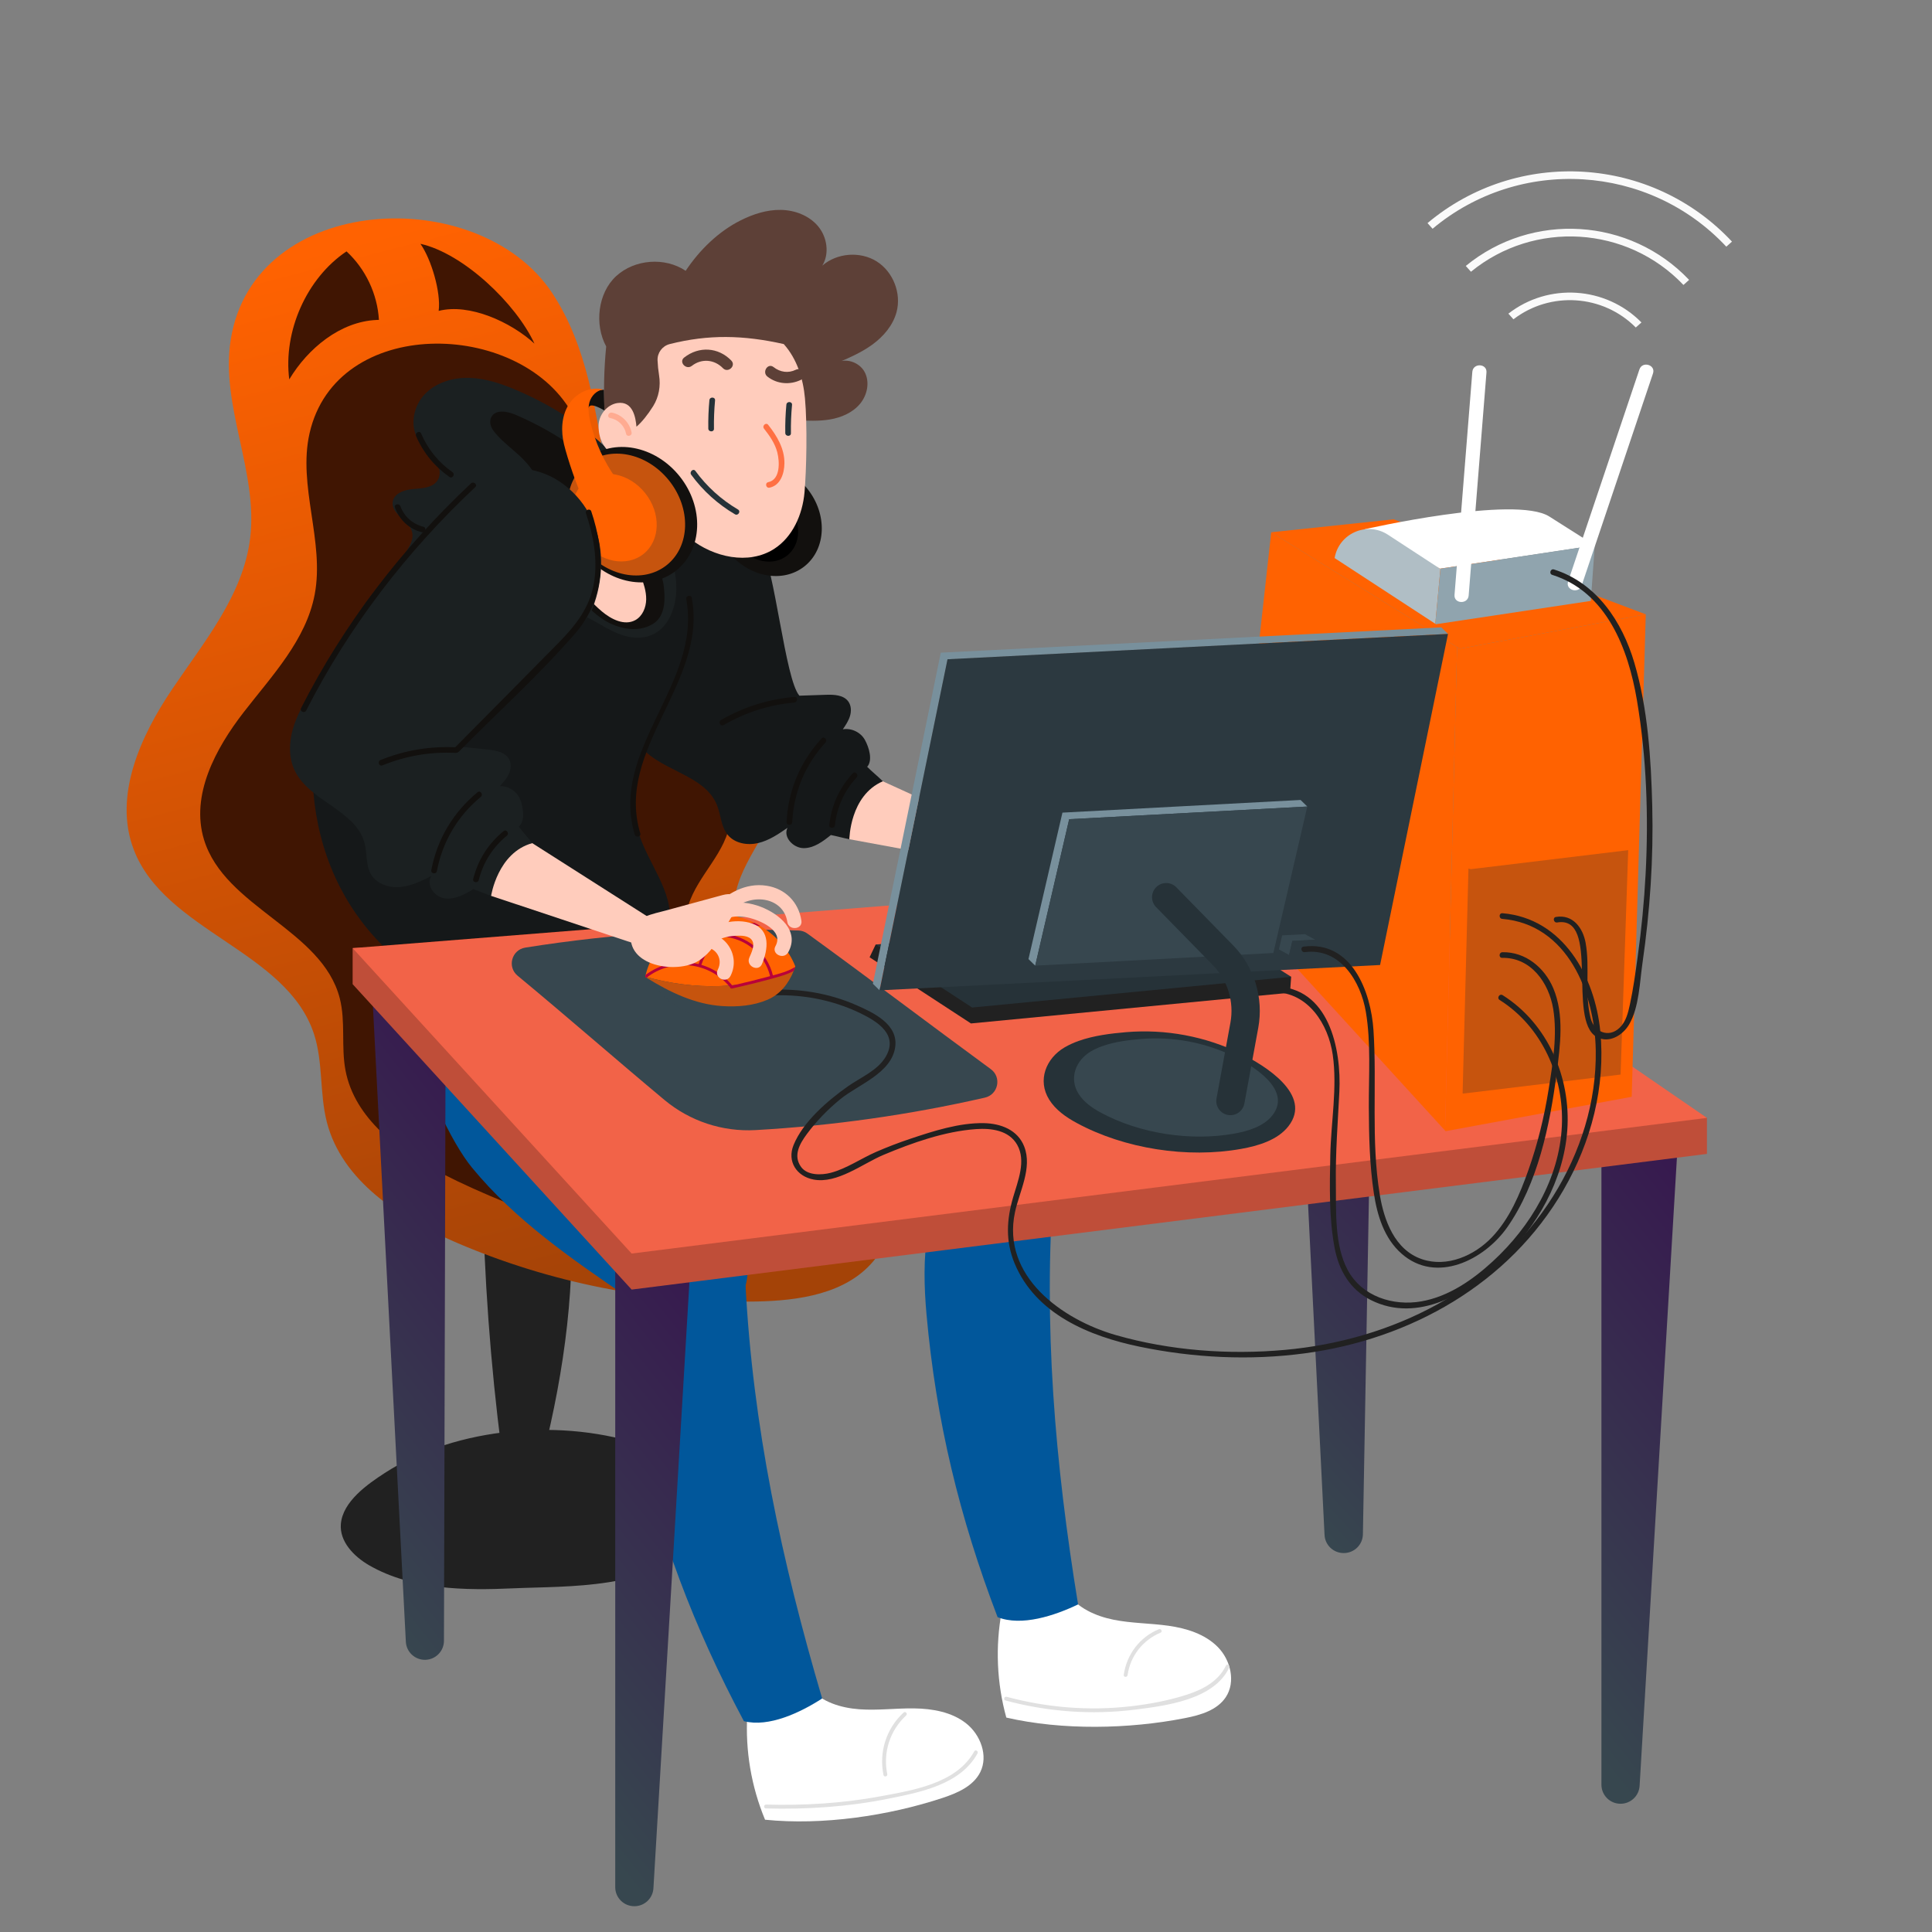 <svg width="494" height="494" viewBox="0 0 494 494" fill="none" xmlns="http://www.w3.org/2000/svg">
<rect x="0" y="0" width="494" height="494" fill="#808080" stroke="none"/>
<path d="M98.371 376.642C93.992 379.486 87.648 383.908 87.158 389.655C86.776 394.142 90.46 397.963 94.359 400.218C105.324 406.56 118.992 406.678 131.282 406.122C144.948 405.506 167.327 406.513 176.79 394.357C184.677 384.225 174.599 373.088 164.92 369.721C144.337 362.562 116.774 364.694 98.371 376.642Z" fill="#212121"/>
<path d="M136.659 380.541C142.729 358.846 146.772 335.808 146.087 313.719C146.015 311.405 123.508 309.928 123.58 312.26C124.276 334.669 126.215 357.021 129.387 379.214C129.716 381.516 136.035 382.775 136.659 380.541Z" fill="#212121"/>
<path d="M58.99 86.873C56.312 103.75 66.03 120.641 63.964 137.603C62.196 152.118 52.228 164.044 44.053 176.167C35.878 188.291 28.996 203.477 34.166 217.155C42.095 238.129 73.301 243.069 80.281 264.376C82.655 271.622 81.677 279.579 83.585 286.963C87.456 301.942 102.093 311.399 116.29 317.547C140.494 328.029 166.954 333.263 193.326 332.787C204.24 332.589 216.314 330.839 223.319 322.465C230.928 313.369 229.602 299.418 223.973 288.98C218.343 278.542 209.242 270.507 201.318 261.684C192.888 252.296 185.278 240.045 188.236 227.779C190.593 218.003 199.349 210.177 199.644 200.125C199.863 192.693 195.269 185.922 189.845 180.835C184.421 175.747 178.012 171.755 172.871 166.381C161.568 154.565 157.717 137.632 155.048 121.499C152.378 105.366 150.195 88.491 141.153 74.866C122.414 46.624 64.967 49.193 58.99 86.873Z" fill="url(#paint0_linear_37_2)"/>
<path d="M79.154 110.774C76.091 124.26 83.037 138.42 80.464 152.008C78.26 163.637 69.575 172.735 62.325 182.089C55.075 191.445 48.707 203.341 52.154 214.664C57.437 232.025 82.375 237.679 86.876 255.26C88.406 261.238 87.192 267.613 88.339 273.677C90.666 285.981 101.982 294.399 113.119 300.122C132.107 309.878 168.171 322.625 189.494 323.649C198.319 324.072 208.164 323.302 214.267 316.914C220.897 309.973 220.571 298.637 216.581 289.906C212.592 281.176 190.697 267.093 184.768 259.544C178.46 251.512 172.968 241.212 176.012 231.465C178.438 223.696 185.926 217.842 186.701 209.74C187.274 203.748 183.926 198.036 179.817 193.638C175.708 189.241 170.745 185.674 166.88 181.06C158.381 170.914 156.176 157.034 154.881 143.862C153.586 130.691 152.723 116.946 146.148 105.459C132.522 81.653 85.992 80.661 79.154 110.774ZM88.602 64.278C93.468 68.764 96.504 75.18 96.887 81.787L96.302 81.811C87.041 82.208 78.725 89.06 73.961 97.012C72.391 84.774 78.356 71.153 88.602 64.278ZM107.502 62.341C110.277 66.298 112.777 74.703 112.166 79.496C120.049 77.481 130.661 82.366 136.659 87.864C131.951 77.644 118.485 64.792 107.502 62.341Z" fill="#401502"/>
<path d="M191.071 438.493C190.546 447.653 192.1 456.814 195.618 465.288C210.231 466.776 227.106 464.32 241.049 459.704C244.834 458.45 248.875 456.694 250.651 453.123C252.737 448.927 250.713 443.549 247.03 440.65C243.347 437.751 238.45 436.892 233.763 436.826C229.077 436.761 224.386 437.391 219.711 437.047C215.037 436.703 210.191 435.222 207.082 431.714L191.071 438.493Z" fill="white"/>
<path d="M120.648 298.511C131.668 311.951 146.225 321.948 160.574 331.756C167.785 336.686 177.182 341.742 184.683 337.264C189.448 334.418 191.561 328.378 191.169 322.842C190.776 317.306 188.309 312.149 185.699 307.25C175.195 287.553 161.733 269.583 145.781 253.967C139.89 248.203 133.182 242.535 125.033 241.294C89.385 235.867 110.554 286.202 120.648 298.511Z" fill="#01579B"/>
<path d="M190.591 327.976C192.454 364.635 199.851 399.083 210.22 434.294C204.67 437.873 196.603 441.735 190.208 440.089C177.391 416.066 168.318 392.182 162.535 365.575C159.547 351.828 157.976 336.048 166.674 324.992" fill="#01579B"/>
<path d="M256.133 412.02C254.47 421.043 254.871 430.326 257.305 439.172C271.618 442.47 288.668 442.137 303.078 439.293C306.989 438.522 311.217 437.283 313.424 433.961C316.018 430.058 314.679 424.469 311.386 421.134C308.094 417.799 303.341 416.335 298.699 415.686C294.057 415.037 289.325 415.078 284.73 414.153C280.135 413.229 275.512 411.155 272.864 407.288L256.133 412.02Z" fill="white"/>
<path d="M192.944 300.681C208.428 308.574 225.772 311.895 242.849 315.127C251.433 316.751 262.068 317.615 267.144 310.506C270.369 305.989 269.883 299.607 267.303 294.693C264.724 289.778 260.395 286.044 256.04 282.603C238.52 268.77 218.982 257.706 198.108 249.797C190.398 246.878 181.982 244.376 174.019 246.507C139.185 255.83 178.761 293.452 192.944 300.681Z" fill="#01579B"/>
<path d="M269.43 302.305C266.709 338.911 269.755 374.011 275.655 410.24C269.702 413.1 261.217 415.925 255.077 413.495C245.355 388.062 239.328 363.233 236.906 336.113C235.654 322.1 236.062 306.248 246.07 296.361" fill="#01579B"/>
<path d="M157.43 139.013C146.268 155.578 160.997 186.749 162.973 189.763C167.795 197.118 179.975 197.649 183.301 205.792C184.336 208.327 184.337 211.344 186.072 213.463C187.867 215.656 191.098 216.213 193.855 215.566C196.614 214.918 199.019 213.281 201.353 211.675C200.179 214.035 202.827 216.84 205.463 216.863C208.099 216.886 210.394 215.168 212.446 213.513C213.965 213.797 215.661 214.298 217.18 214.583C218.618 208.954 221.578 203.83 225.735 199.773C224.501 198.537 222.965 197.306 221.731 196.07C223.205 194.415 222.213 191.099 221.135 189.162C220.057 187.226 217.692 186.098 215.508 186.478C216.232 185.412 216.965 184.325 217.336 183.092C217.708 181.859 217.667 180.434 216.921 179.385C215.709 177.68 213.258 177.583 211.166 177.654L204.398 177.883C200.744 173.717 198.165 145.525 194.474 139.122C190.783 132.719 183.911 128.032 176.526 127.773C169.139 127.515 161.56 132.883 157.43 139.013Z" fill="#151819"/>
<path d="M218.046 197.736C214.624 201.446 212.586 205.918 212.045 210.939C211.945 211.866 213.391 211.925 213.491 211.002C213.99 206.381 215.871 202.224 219.025 198.804C219.651 198.123 218.678 197.05 218.046 197.736ZM210.073 188.822C204.621 194.76 201.517 202.121 201.12 210.177C201.075 211.108 202.52 211.172 202.567 210.24C202.944 202.588 205.869 195.533 211.051 189.889C211.677 189.207 210.704 188.135 210.073 188.822ZM203.144 178.196C196.445 178.792 190.178 180.742 184.354 184.11C183.55 184.575 184.22 185.859 185.03 185.39C190.62 182.158 196.646 180.215 203.081 179.642C203.995 179.561 204.07 178.114 203.144 178.196Z" fill="#12100E"/>
<path d="M225.735 199.773L258.633 214.787L255.633 221.67L217.18 214.583C217.18 214.583 217.285 203.408 225.735 199.773Z" fill="#FFCCBC"/>
<path d="M271.992 223.689C276.042 220.294 277.239 214.477 279.51 209.861C279.981 208.903 280.457 207.767 279.978 206.812C279.586 206.029 278.642 205.649 277.765 205.673C276.89 205.697 276.06 206.047 275.255 206.392C270.83 208.288 266.397 210.167 261.979 212.079C259.017 213.361 254.063 214.805 253.925 218.721C253.605 227.775 267.083 227.804 271.992 223.689Z" fill="#FFCCBC"/>
<path d="M284.335 212.346C279.804 211.422 274.842 213.715 271.538 216.654C269.795 218.205 272.241 220.871 273.983 219.321C275.887 217.628 278.052 216.457 280.578 216.005C281.864 215.776 283.896 215.43 284.885 216.662C285.806 217.81 285.066 219.892 284.748 221.106C284.159 223.352 287.601 224.474 288.193 222.218C289.21 218.331 289.202 213.339 284.335 212.346Z" fill="#FFCCBC"/>
<path d="M285.883 207.797C280.356 206.504 274.203 207.922 271.482 213.298C270.438 215.36 273.473 217.336 274.524 215.259C276.183 211.979 279.314 210.694 282.875 210.957C285.93 211.182 292.645 212.874 290.968 217.215C290.127 219.392 293.576 220.492 294.413 218.327C296.673 212.48 290.755 208.937 285.883 207.797Z" fill="#FFCCBC"/>
<path d="M296.635 209.866C295.284 205.272 291.401 202.319 286.58 202.251C281.112 202.174 276.8 205.627 273.686 209.799C272.289 211.67 275.342 213.617 276.729 211.759C278.707 209.109 281.2 206.768 284.551 206.073C288.253 205.305 291.991 206.878 293.108 210.675C293.76 212.896 297.294 212.109 296.635 209.866ZM271.453 216.627C269.228 217.272 270.017 220.806 272.262 220.155C275.496 219.217 278.309 222.001 277.198 225.244C276.441 227.452 279.889 228.559 280.642 226.357C282.61 220.614 277.339 214.921 271.453 216.627Z" fill="#FFCCBC"/>
<path d="M166.709 185.592C163.199 194.292 160.55 204.005 163.301 212.973C165.711 220.827 172.145 227.898 171.212 235.99L97.869 241.816C92.848 236.805 88.761 230.94 85.797 224.495C79.464 210.715 78.371 194.769 81.766 179.982C86.688 158.55 101.902 138.964 122.74 131.943C143.81 124.851 178.559 130.018 175.606 158.999C174.649 168.336 170.22 176.892 166.709 185.592Z" fill="#151819"/>
<path d="M172.792 147.892C171.414 137.011 166.272 126.767 158.982 118.572C151.693 110.377 142.329 104.171 132.254 99.837C128.388 98.175 124.328 96.761 120.122 96.619C115.916 96.476 111.507 97.753 108.605 100.802C105.703 103.851 104.711 108.838 106.929 112.416C108.016 114.168 109.723 115.445 110.979 117.081C112.235 118.717 112.993 121.073 111.885 122.813C110.665 124.729 107.99 124.863 105.726 125.034C103.461 125.206 100.709 126.113 100.404 128.364C99.982 131.487 104.608 132.992 105.369 136.051C106.237 139.54 101.671 142.471 102.087 146.042C102.324 148.077 104.202 149.601 106.182 150.126C108.162 150.651 110.253 150.4 112.294 150.235C126.03 149.126 140.076 152.181 152.11 158.897C154.987 160.503 157.842 162.346 161.092 162.885C170.238 164.401 173.742 155.38 172.792 147.892Z" fill="#1B2021"/>
<path d="M128.625 112.8C127.708 111.942 126.848 111.048 126.119 110.061C125.386 109.068 125.06 107.665 125.665 106.589C126.786 104.593 129.779 105.164 131.879 106.075C142.694 110.76 152.967 117.605 159.334 127.522C162.474 132.412 169.196 144.405 169.762 150.193C169.983 152.452 170.084 154.949 169.11 157.061C168.648 158.085 167.892 158.948 166.937 159.539C162.774 162.089 157.207 160.586 153.542 157.926C151.183 156.214 148.784 153.932 147.622 151.203C144.721 144.388 144.357 136.783 141.543 129.893C139.955 126.011 137.833 122.371 135.236 119.077C133.365 116.699 130.827 114.858 128.625 112.8ZM115.701 120.734C112.112 118.222 109.403 114.858 107.674 110.838C107.307 109.982 106.027 110.661 106.394 111.514C108.22 115.758 111.134 119.303 114.916 121.951C115.682 122.486 116.462 121.267 115.701 120.734ZM108.263 134.693C105.562 134.014 103.338 132.099 102.394 129.455C102.085 128.589 100.669 128.9 100.983 129.779C102.096 132.893 104.591 135.26 107.818 136.071C108.719 136.297 109.167 134.92 108.263 134.693Z" fill="#12100E"/>
<path d="M176.878 152.872C176.707 151.957 175.295 152.279 175.467 153.196C179.51 174.807 155.765 191.609 162.297 213.396C162.563 214.283 163.976 213.968 163.708 213.072C157.237 191.489 180.936 174.567 176.878 152.872Z" fill="#12100E"/>
<path d="M313.472 425.868C311.514 429.974 307.434 432.06 303.272 433.382C298.649 434.85 293.798 435.756 288.983 436.3C278.399 437.495 267.676 436.628 257.397 433.86C256.784 433.695 256.478 434.635 257.092 434.801C267.845 437.695 279.059 438.532 290.115 437.154C298.065 436.163 310.37 434.649 314.303 426.403C314.573 425.837 313.745 425.296 313.472 425.868ZM296.296 416.582C291.408 418.63 288.076 423.033 287.333 428.266C287.244 428.896 288.231 428.934 288.32 428.309C289.015 423.412 292.212 419.361 296.758 417.456C297.343 417.211 296.879 416.338 296.296 416.582ZM249.114 447.804C244.591 456.025 233.453 457.759 225.048 459.315C215.43 461.096 205.647 461.687 195.879 461.419C195.244 461.401 195.199 462.388 195.835 462.406C206.321 462.694 216.837 461.99 227.131 459.919C235.31 458.273 245.553 456.324 249.944 448.34C250.251 447.784 249.421 447.246 249.114 447.804Z" fill="#E0E0E0"/>
<path d="M231.032 437.893C226.619 441.985 224.703 447.958 225.902 453.853C226.029 454.475 226.993 454.256 226.866 453.631C225.736 448.081 227.547 442.47 231.699 438.622C232.166 438.19 231.499 437.461 231.032 437.893Z" fill="#E0E0E0"/>
<path d="M95.356 257.324L103.773 419.789C103.913 422.424 106.123 424.469 108.761 424.405C111.398 424.34 113.506 422.19 113.517 419.551L113.929 268.443L95.356 257.324Z" fill="url(#paint1_linear_37_2)"/>
<path d="M157.312 316.491V482.531C157.312 485.224 159.495 487.407 162.188 487.407H162.21C164.79 487.407 166.924 485.397 167.077 482.821L176.831 318.591L157.312 316.491Z" fill="url(#paint2_linear_37_2)"/>
<path d="M409.474 290.293V456.333C409.474 459.026 411.657 461.209 414.349 461.209H414.371C416.951 461.209 419.085 459.199 419.238 456.623L428.993 292.394L409.474 290.293Z" fill="url(#paint3_linear_37_2)"/>
<path d="M331.496 248.502L338.676 392.473C338.806 395.068 340.948 397.106 343.546 397.106H343.611C346.269 397.106 348.438 394.975 348.485 392.317L351.015 250.791L331.496 248.502Z" fill="url(#paint4_linear_37_2)"/>
<path d="M90.165 251.642V242.43L343.963 231.467L436.454 285.835V295.046L161.509 329.736L90.165 251.642Z" fill="#BF4E39"/>
<path d="M90.165 242.431L343.963 222.256L436.454 285.835L161.509 320.524L90.165 242.431Z" fill="#F26348"/>
<path d="M222.349 244.769L248.27 261.689L329.851 253.833L330.14 249.762L223.895 241.518L222.349 244.769Z" fill="#212121"/>
<path d="M223.895 241.518L248.559 257.617L330.14 249.762L304.933 233.764L223.895 241.518Z" fill="#263238"/>
<path d="M204.173 237.925C180.803 237.155 157.413 238.619 134.322 242.296C130.839 242.851 129.623 247.23 132.341 249.479C144.952 259.911 157.322 270.757 169.898 281.251C176.412 286.683 184.746 289.437 193.213 288.956C212.949 287.838 232.555 285.062 251.825 280.658C255.242 279.879 256.177 275.451 253.35 273.38C237.89 262.041 221.665 249.746 206.439 238.701C205.778 238.222 204.989 237.952 204.173 237.925Z" fill="#37474F"/>
<path opacity="0.26" d="M165.476 250.006C171.834 259.079 183.712 263.921 194.601 261.879C196.197 261.58 197.826 261.117 199.051 260.05C200.275 258.984 200.982 257.178 200.346 255.685C199.727 254.23 198.114 253.509 196.628 252.97C189.067 250.23 181.116 248.718 173.077 248.492C171.742 248.454 170.367 248.453 169.059 248.76C167.796 249.055 166.74 250.039 165.476 250.006Z" fill="#37474F"/>
<path d="M325.042 136.096L314.745 229.156L369.491 289.081L372.563 165.461L325.042 136.096Z" fill="#FF6201"/>
<path d="M373.233 165.875L372.563 165.461L369.491 289.081L369.635 289.238L417.213 280.442L420.811 157.079L373.233 165.875Z" fill="#FF6201"/>
<path d="M376.05 222.245L375.477 222.064L373.979 279.552L374.101 279.623L414.374 274.759L416.322 217.381L376.05 222.245Z" fill="#C6540E"/>
<path d="M420.811 157.079L356.351 132.789L325.042 136.096L373.233 165.875L420.811 157.079Z" fill="#FF6201"/>
<path d="M407.772 139.444L396.159 132.074C387.393 126.509 348.697 135.379 348.697 135.379L368.188 145.408L407.772 139.444Z" fill="white"/>
<path d="M368.188 145.408L354.893 136.728C349.526 133.225 342.327 136.374 341.255 142.692L366.996 159.495L368.314 145.389L368.188 145.408Z" fill="#B0BEC5"/>
<path d="M368.314 145.389L366.996 159.495L367.175 159.611L406.759 153.649L407.772 139.444L368.314 145.389Z" fill="#90A4AE"/>
<path d="M376.465 95.077L371.911 152.107C371.725 154.43 375.341 154.583 375.527 152.264L380.08 95.234C380.265 92.912 376.65 92.757 376.465 95.077ZM419.192 94.457L400.95 148.681C400.207 150.89 403.678 151.916 404.42 149.71L422.661 95.485C423.404 93.277 419.934 92.251 419.192 94.457Z" fill="white"/>
<path d="M419.709 82.448C410.578 73.184 395.915 72.245 385.684 80.197L386.976 81.644C396.405 74.399 409.846 75.271 418.261 83.74L419.709 82.448ZM431.896 71.566C416.757 55.602 391.755 54.073 374.792 68L376.114 69.481C392.276 56.274 416.027 57.696 430.448 72.859L431.896 71.566Z" fill="#FAFAFA"/>
<path d="M442.854 61.781C422.314 39.782 388.019 37.73 365.007 57.042L366.299 58.49C388.513 39.89 421.579 41.871 441.406 63.073L442.854 61.781Z" fill="#FAFAFA"/>
<path d="M275.836 266.149C274.578 266.587 273.365 267.142 272.212 267.807C267.446 270.596 265.193 276.236 268.271 281.166C269.912 283.796 272.551 285.644 275.277 287.121C287.546 293.768 303.621 296.226 317.368 293.762C321.629 292.998 326.643 291.551 329.434 287.983C335.729 279.934 323.303 272.349 317.27 269.403C308.179 264.982 298.067 263.086 287.992 263.913C284.108 264.238 279.709 264.774 275.836 266.149Z" fill="#263238"/>
<path d="M281.898 267.473C280.862 267.841 279.873 268.283 278.96 268.818C275.096 271.08 273.269 275.651 275.765 279.649C277.095 281.782 279.235 283.28 281.445 284.477C291.392 289.866 304.426 291.859 315.571 289.861C319.025 289.242 323.091 288.068 325.353 285.176C330.458 278.651 320.383 272.5 315.491 270.112C308.121 266.528 299.922 264.99 291.753 265.661C288.605 265.923 285.038 266.358 281.898 267.473Z" fill="#37474F"/>
<path d="M370.248 162.092L368.526 160.411L240.553 166.887L223.185 251.54L224.906 253.221L242.275 168.569L370.248 162.092Z" fill="#78909C"/>
<path d="M242.275 168.569L224.906 253.221L352.879 246.745L370.248 162.092L242.275 168.569Z" fill="#2C3940"/>
<path d="M334.269 206.227L332.547 204.546L271.659 207.784L262.974 245.231L264.696 246.913L273.381 209.466L334.269 206.227Z" fill="#78909C"/>
<path d="M273.381 209.466L264.696 246.913L325.585 243.675L334.269 206.227L273.381 209.466Z" fill="#37474F"/>
<path d="M315.233 285.095C314.067 285.298 312.876 284.917 312.043 284.076C311.21 283.235 310.841 282.04 311.055 280.876L314.612 261.491C315.59 256.146 313.914 250.659 310.116 246.773L295.544 231.879C294.202 230.442 294.252 228.195 295.657 226.82C297.063 225.444 299.31 225.443 300.718 226.816L315.29 241.71C320.73 247.278 323.131 255.139 321.731 262.797L318.175 282.182C317.901 283.673 316.727 284.836 315.233 285.095Z" fill="#263238"/>
<path d="M336.281 240.277L333.679 238.859L327.843 239.169L327.01 242.759L329.613 244.176L330.444 240.587L336.281 240.277Z" fill="#37474F"/>
<path d="M330.444 240.587L329.613 244.176L335.449 243.866L336.281 240.277L330.444 240.587Z" fill="#2C3940"/>
<path d="M384.222 254.462C383.433 253.965 382.649 255.183 383.438 255.68C394.249 262.49 399.95 275.302 399.357 287.904C398.728 301.289 391.395 313.593 381.713 322.507C376.578 327.233 370.453 331.516 363.448 332.749C356.22 334.02 348.242 331.497 344.614 324.766C341.152 318.344 341.67 309.593 341.572 302.517C341.465 294.703 342.071 286.971 342.464 279.176C343.016 268.244 339.818 252.269 325.851 252.263C324.923 252.263 324.854 253.709 325.788 253.709C334.483 253.713 339.659 261.904 340.773 269.699C341.978 278.131 340.319 286.937 340.148 295.41C339.991 303.193 339.803 311.402 341.254 319.084C342.335 324.808 345.195 329.737 350.509 332.411C362.479 338.434 375.362 330.705 383.924 322.407C393.012 313.598 399.809 301.811 400.743 289.007C401.722 275.582 395.763 261.733 384.222 254.462Z" fill="#212121"/>
<path d="M397.162 252.677C394.937 247.41 390.034 243.352 384.166 243.475C383.239 243.495 383.17 244.941 384.103 244.921C391.454 244.768 396.041 251.304 397.14 257.949C398.241 264.602 397.043 271.842 395.993 278.434C394.867 285.508 393.175 292.506 390.775 299.26C388.614 305.342 385.982 311.635 381.46 316.371C376.996 321.047 370.001 324.153 363.562 321.96C356.601 319.587 353.868 311.995 352.788 305.386C350.521 291.505 352.105 277.415 351.193 263.455C350.544 253.518 345.604 240.425 333.31 242.048C332.388 242.17 332.715 243.581 333.634 243.459C342.68 242.265 347.938 250.995 349.238 258.725C350.573 266.658 349.965 275.02 350 283.031C350.033 290.395 350.181 297.814 351.286 305.107C352.145 310.767 353.914 316.615 358.343 320.53C367.24 328.394 379.559 322.131 385.4 313.793C393.193 302.666 396.31 287.702 398.019 274.466C398.933 267.394 400.029 259.462 397.162 252.677ZM422.471 206.153C422.167 194 421.352 181.215 417.903 169.499C414.802 158.963 408.25 149.052 397.338 145.609C396.449 145.329 396.004 146.707 396.892 146.988C410.837 151.387 416.334 165.896 418.557 179.076C421.019 193.675 421.544 208.64 420.777 223.409C420.4 230.567 419.714 237.705 418.72 244.804C418.166 248.788 417.62 252.821 416.774 256.756C416.316 258.888 415.777 261.209 414.136 262.785C411.284 265.524 407.626 263.796 406.738 260.435C405.098 254.23 406.577 247.404 405.438 241.102C404.736 237.218 402.149 233.741 397.848 234.458C396.929 234.611 397.254 236.022 398.172 235.869C409.205 234.029 400.667 260.812 408.215 265.117C411.367 266.914 414.931 264.738 416.57 261.926C419.113 257.566 419.269 251.107 419.972 246.238C421.889 232.976 422.805 219.553 422.471 206.153Z" fill="#212121"/>
<path d="M409.192 263.752C407.823 249.676 399.671 234.822 384.176 233.505C383.247 233.426 383.186 234.872 384.113 234.951C400.838 236.372 407.77 253.88 408.023 268.532C408.25 281.718 404.116 294.686 397.153 305.812C382.234 329.649 356.021 342.682 328.514 345.16C314.192 346.45 299.157 345.347 285.311 341.372C271.574 337.428 256.029 326.332 259.525 309.948C260.654 304.653 264.014 298.643 261.891 293.171C260.229 288.889 255.891 287.271 251.603 287.182C245.284 287.052 238.64 289.208 232.722 291.192C229.768 292.18 226.858 293.297 224.001 294.54C220.182 296.205 216.425 298.835 212.386 299.884C210.068 300.485 206.455 300.61 204.832 298.379C202.724 295.48 204.494 292.422 206.306 289.974C208.771 286.644 211.696 283.627 214.91 281.013C219.493 277.286 228.056 274.373 228.911 267.61C229.636 261.876 223.356 258.943 219.027 257.037C211.848 253.877 204.038 252.633 196.229 253.135C195.309 253.194 195.236 254.64 196.165 254.581C204.457 254.047 212.712 255.511 220.194 259.177C224.444 261.261 229.735 264.599 226.492 270.167C224.407 273.745 220.063 275.468 216.808 277.764C211.676 281.383 205.348 286.787 202.909 292.777C201.202 296.968 203.676 300.768 208.006 301.601C214.059 302.764 220.593 297.527 225.879 295.305C233.228 292.215 241.573 289.26 249.594 288.703C253.45 288.435 257.985 288.998 260.09 292.723C262.425 296.853 260.26 301.976 259.055 306.118C257.371 311.901 257.069 317.367 259.423 323.036C264.817 336.023 278.521 341.67 291.397 344.341C305.225 347.209 319.557 347.914 333.569 346.048C360.659 342.44 385.879 328.273 399.783 304.247C406.838 292.061 410.563 277.845 409.192 263.752Z" fill="#212121"/>
<path d="M205.73 144.782C200.156 149.239 191.435 147.599 186.251 141.118C181.067 134.637 181.384 125.768 186.958 121.31C192.533 116.851 201.254 118.492 206.438 124.973C211.622 131.455 211.305 140.324 205.73 144.782Z" fill="#12100E"/>
<path d="M188.741 139.539C185.365 135.317 185.516 129.584 189.079 126.735C192.642 123.885 198.267 124.998 201.644 129.22C205.021 133.443 204.87 139.175 201.307 142.025C197.744 144.874 192.118 143.761 188.741 139.539Z" fill="black"/>
<path d="M154.297 99.641L154.445 99.76L154.552 104.978C154.552 104.978 150.637 102.483 150.491 104.397C150.491 104.397 149.172 99.936 154.297 99.641Z" fill="#12100E"/>
<path d="M156.877 123.753C154.486 112.192 153.854 100.336 154.999 88.586C151.942 82.97 152.851 74.893 157.572 70.582C162.294 66.27 170.007 65.687 175.323 69.241C178.844 63.953 183.67 59.211 189.348 56.362C192.556 54.753 196.076 53.606 199.664 53.668C203.252 53.73 206.919 55.123 209.209 57.888C211.498 60.651 212.128 64.86 210.255 67.922C214.01 64.658 219.93 64.193 224.148 66.832C228.364 69.471 230.535 75 229.24 79.803C228.318 83.222 225.87 86.072 223 88.149C220.131 90.226 216.836 91.622 213.574 93C215.967 91.305 219.676 92.517 221.071 95.097C222.466 97.677 221.766 101.05 219.875 103.291C217.984 105.533 215.113 106.76 212.222 107.251C209.332 107.742 206.374 107.572 203.444 107.461C200.514 107.349 197.538 107.303 194.696 108.03C186.227 110.199 181.995 121.833 179.029 130.056C172.537 126.823 164.073 124.648 156.877 123.753Z" fill="#5D4037"/>
<path d="M164.297 116.543C158.206 121.331 152.58 126.684 147.495 132.529C146.791 131.217 144.219 131.775 143.379 133.004C142.539 134.233 142.664 135.864 142.924 137.33C144.23 144.677 148.182 151.526 153.889 156.333C156.286 158.353 159.68 160.065 162.433 158.567C164.272 157.567 165.193 155.362 165.225 153.268C165.259 151.176 164.555 149.149 163.85 147.178C167.067 140.013 171.757 133.642 178.474 129.572L164.297 116.543Z" fill="#FFCCBC"/>
<path d="M178.477 129.572L164.298 116.543C162.701 117.8 161.136 119.095 159.604 120.429C160.441 128.223 162.237 136.523 165.349 144.122C168.475 138.217 172.733 133.052 178.477 129.572Z" fill="#FFAB91"/>
<path d="M205.823 101.835C206.455 108.747 206.21 120.239 205.708 125.899C205.204 131.559 202.688 137.328 197.894 140.38C191.393 144.519 182.427 142.501 176.408 137.69C170.39 132.878 164.656 123.838 161.08 117.011C158.466 117.757 153.062 115.628 153.05 108.885C153.045 106.154 155.189 103.448 157.891 103.054C161.87 102.475 162.538 106.846 162.739 109.103C164.102 107.955 165.668 105.991 166.998 103.864C168.47 101.509 168.965 98.684 168.518 95.944C168.314 94.684 168.185 93.414 168.132 92.139C168.058 90.195 169.35 88.463 171.235 87.98C181.149 85.471 190.085 85.659 200.402 87.976C203.779 91.766 205.361 96.779 205.823 101.835Z" fill="#FFCCBC"/>
<path d="M156.454 105.506C155.55 105.328 155.096 106.704 156.008 106.884C158.072 107.289 159.668 108.825 160.082 110.899C160.263 111.812 161.675 111.49 161.493 110.575C160.991 108.056 158.984 106.002 156.454 105.506Z" fill="#FFAB91"/>
<path d="M182.835 102.385C182.922 101.458 181.476 101.396 181.389 102.322C181.164 104.73 181.07 107.148 181.108 109.566C181.123 110.494 182.57 110.563 182.555 109.629C182.516 107.211 182.61 104.793 182.835 102.385ZM202.517 103.532C202.604 102.604 201.158 102.543 201.071 103.468C200.846 105.876 200.752 108.294 200.79 110.712C200.805 111.64 202.251 111.709 202.237 110.776C202.199 108.358 202.292 105.939 202.517 103.532Z" fill="#263238"/>
<path d="M196.423 108.629C195.845 107.897 194.781 108.879 195.356 109.607C196.787 111.418 198.171 113.4 198.751 115.671C199.334 117.952 199.615 122.629 196.435 123.287C195.523 123.475 195.845 124.887 196.759 124.697C199.577 124.114 200.546 121.05 200.573 118.461C200.61 114.707 198.679 111.483 196.423 108.629Z" fill="#FF7043"/>
<path d="M188.702 130.28C184.435 127.771 180.728 124.415 177.809 120.417C177.259 119.667 176.196 120.651 176.742 121.396C179.74 125.49 183.543 128.927 187.918 131.497C188.72 131.969 189.505 130.754 188.702 130.28Z" fill="#263238"/>
<path d="M186.99 92.191C183.65 88.745 178.703 88.475 174.944 91.414C173.474 92.563 175.439 94.69 176.9 93.548C179.397 91.595 182.67 91.893 184.856 94.147C186.151 95.485 188.289 93.532 186.99 92.191ZM203.473 94.547C201.544 95.493 199.46 95.169 197.794 93.859C196.326 92.706 194.771 95.151 196.225 96.293C198.695 98.234 202.03 98.479 204.823 97.108C206.497 96.287 205.148 93.725 203.473 94.547Z" fill="#5D4037"/>
<path d="M149.243 141.41C142.942 133.532 143.327 122.753 150.103 117.334C156.879 111.915 167.479 113.909 173.779 121.787C180.08 129.665 179.694 140.444 172.919 145.863C166.143 151.281 155.543 149.288 149.243 141.41Z" fill="#12100E"/>
<path d="M170.494 144.48C164.477 149.292 154.978 147.413 149.275 140.283C143.572 133.153 143.827 123.472 149.844 118.66C155.861 113.848 165.362 115.727 171.063 122.857C176.766 129.987 176.511 139.668 170.494 144.48Z" fill="#C6540E"/>
<path d="M164.547 141.638C160.217 145.101 153.379 143.748 149.275 138.616C145.171 133.485 145.355 126.516 149.685 123.053C154.015 119.59 160.853 120.943 164.957 126.075C169.061 131.206 168.878 138.175 164.547 141.638Z" fill="#FF6201"/>
<path d="M149.24 127.765C147.563 124.701 145.053 117.06 144.229 113.666C143.404 110.273 143.54 106.5 145.363 103.522C147.188 100.543 150.953 98.636 154.298 99.641C152.604 99.706 151.175 101.226 150.72 102.86C150.265 104.494 150.549 106.237 150.938 107.888C152.17 113.099 154.412 118.018 157.538 122.367C154.501 122.406 150.64 125.459 149.24 127.765Z" fill="#FF6201"/>
<path d="M203.135 247.726C203.197 247.557 203.266 247.392 203.322 247.219L203.358 247.115C201.673 242.815 198.393 239.14 194.386 236.759C193.921 236.483 193.444 236.226 192.96 235.983C189.879 234.448 186.449 233.683 183.034 233.957C174.665 234.642 167.1 241.118 165.091 249.264C165.05 249.414 165.016 249.571 164.98 249.729C177.469 253.207 190.923 253.317 203.135 247.726Z" fill="#FF6201"/>
<path d="M164.98 249.73L164.966 249.788C165.08 249.862 165.195 249.929 165.31 249.997C171.204 253.687 177.766 256.82 184.686 257.248C188.612 257.498 192.648 257.17 196.263 255.623C199.498 254.234 201.635 251.5 202.935 248.27C203.009 248.091 203.07 247.907 203.136 247.727C190.923 253.317 177.469 253.207 164.98 249.73Z" fill="#C6540E"/>
<path d="M186.774 252.556C186.756 252.531 186.738 252.506 186.718 252.489C181.379 245.888 171.85 244.891 165.31 249.997C165.196 249.929 165.081 249.862 164.966 249.788C165.006 249.611 165.045 249.433 165.091 249.265C172.012 244.075 181.797 245.283 187.248 252C187.292 252.051 187.329 252.099 187.373 252.149C187.665 252.512 187.067 252.918 186.774 252.556Z" fill="#B8003A"/>
<path d="M203.323 247.22C203.207 247.577 203.077 247.924 202.934 248.27C201.811 248.88 200.574 249.313 199.308 249.684C195.307 250.856 191.246 251.83 187.186 252.752C186.958 252.808 186.782 252.659 186.718 252.489C186.662 252.32 186.711 252.123 186.938 252.074C187.042 252.053 187.145 252.029 187.248 252.001C190.615 251.231 193.969 250.399 197.305 249.492C199.339 248.942 201.552 248.382 203.323 247.22Z" fill="#B8003A"/>
<path d="M197.642 249.463C196.218 243.477 191.06 239.203 184.755 238.726C184.281 238.69 184.143 239.401 184.623 239.437C190.699 239.896 195.571 243.945 196.94 249.705C197.048 250.16 197.749 249.914 197.642 249.463Z" fill="#B8003A"/>
<path d="M194.386 236.76C187.648 236.182 181.418 240.229 179.3 246.795C179.158 247.236 178.446 247.107 178.588 246.666C180.658 240.232 186.433 236.049 192.961 235.983C193.445 236.227 193.921 236.484 194.386 236.76Z" fill="#B8003A"/>
<path d="M115.139 128.59C101.78 143.461 89.865 159.568 79.554 176.693C77.695 179.78 75.871 182.941 74.88 186.406C73.888 189.871 73.793 193.716 75.332 196.975C79.088 204.927 91.077 207.142 93.242 215.667C93.915 218.321 93.497 221.309 94.922 223.649C96.395 226.068 99.518 227.068 102.339 226.809C105.16 226.55 107.769 225.262 110.304 223.995C108.813 226.17 111.048 229.316 113.656 229.703C116.263 230.091 118.773 228.708 121.035 227.354C122.5 227.847 124.11 228.577 125.576 229.07C127.78 223.694 131.421 219.03 136.102 215.589C135.052 214.193 133.7 212.761 132.65 211.366C134.339 209.931 133.816 206.511 133.017 204.443C132.218 202.375 130.033 200.93 127.817 201.005C128.68 200.049 129.557 199.074 130.096 197.905C130.634 196.736 130.792 195.32 130.199 194.177C129.234 192.32 126.82 191.884 124.739 191.665L118.005 190.954C122.999 182.986 148.895 162.395 151.534 155.49C154.171 148.586 154.579 140.688 151.81 133.835C149.042 126.983 142.888 121.389 135.608 120.108C128.328 118.827 120.078 123.092 115.139 128.59Z" fill="#1B2021"/>
<path d="M128.767 212.505C124.864 215.704 122.225 219.851 120.993 224.747C120.766 225.651 122.19 225.91 122.417 225.01C123.551 220.503 125.991 216.646 129.588 213.696C130.304 213.11 129.488 211.913 128.767 212.505ZM122.107 202.572C115.884 207.697 111.791 214.557 110.281 222.481C110.107 223.396 111.529 223.659 111.704 222.744C113.138 215.218 117.013 208.636 122.928 203.764C123.642 203.175 122.827 201.978 122.107 202.572ZM116.718 191.087C110.002 190.75 103.525 191.811 97.29 194.34C96.43 194.688 96.915 196.053 97.781 195.701C103.766 193.275 110.002 192.187 116.456 192.511C117.372 192.557 117.647 191.135 116.718 191.087Z" fill="#12100E"/>
<path d="M136.101 215.588L166.6 235.017L162.674 241.417L125.575 229.068C125.575 229.068 127.228 218.017 136.101 215.588Z" fill="#FFCCBC"/>
<path d="M178.595 245.686C183.075 242.886 185.067 237.291 187.957 233.034C188.557 232.15 189.185 231.091 188.843 230.079C188.564 229.249 187.68 228.742 186.81 228.643C185.94 228.545 185.069 228.777 184.223 229.007C179.578 230.27 174.928 231.517 170.287 232.798C167.177 233.657 162.07 234.4 161.39 238.26C159.819 247.183 173.163 249.081 178.595 245.686Z" fill="#FFCCBC"/>
<path d="M192.39 236.163C188.031 234.619 182.8 236.202 179.119 238.655C177.178 239.95 179.232 242.929 181.172 241.636C183.292 240.223 185.598 239.363 188.163 239.266C189.467 239.217 191.528 239.156 192.337 240.513C193.09 241.776 192.068 243.737 191.585 244.895C190.69 247.039 193.944 248.625 194.843 246.474C196.39 242.766 197.073 237.821 192.39 236.163Z" fill="#FFCCBC"/>
<path d="M194.554 231.872C189.26 229.825 182.969 230.376 179.529 235.324C178.21 237.222 180.942 239.599 182.271 237.687C184.369 234.67 187.647 233.83 191.138 234.585C194.133 235.232 200.548 237.838 198.286 241.905C197.15 243.944 200.415 245.512 201.543 243.485C204.591 238.006 199.222 233.677 194.554 231.872Z" fill="#FFCCBC"/>
<path d="M204.916 235.411C204.215 230.673 200.778 227.211 196.013 226.476C190.608 225.642 185.86 228.462 182.197 232.163C180.555 233.823 183.308 236.175 184.939 234.527C187.265 232.176 190.059 230.203 193.474 229.98C197.246 229.733 200.731 231.809 201.311 235.723C201.649 238.015 205.259 237.724 204.916 235.411ZM179.039 238.617C176.746 238.947 177.038 242.557 179.353 242.223C182.685 241.743 185.085 244.89 183.535 247.947C182.48 250.028 185.739 251.602 186.792 249.526C189.537 244.112 185.107 237.742 179.039 238.617Z" fill="#FFCCBC"/>
<path d="M120.423 123.607C102.814 140.127 87.927 159.533 76.983 181.055C76.56 181.887 77.864 182.516 78.286 181.686C89.177 160.269 103.999 140.99 121.52 124.551C122.2 123.914 121.096 122.975 120.423 123.607ZM151.187 130.761C150.889 129.878 149.527 130.368 149.825 131.253C151.729 136.91 152.864 142.961 151.896 148.923C150.859 155.312 147.203 159.903 142.799 164.383C133.964 173.371 125.073 182.305 116.211 191.265C115.554 191.929 116.655 192.869 117.307 192.21C127.244 182.164 137.97 172.485 147.215 161.8C154.935 152.874 154.791 141.471 151.187 130.761Z" fill="#12100E"/>
<defs>
<linearGradient id="paint0_linear_37_2" x1="112.467" y1="55.846" x2="182.043" y2="324.124" gradientUnits="userSpaceOnUse">
<stop stop-color="#FF6201"/>
<stop offset="1" stop-color="#A44307"/>
</linearGradient>
<linearGradient id="paint1_linear_37_2" x1="103.318" y1="424.406" x2="185.972" y2="360.008" gradientUnits="userSpaceOnUse">
<stop stop-color="#37474F"/>
<stop offset="1" stop-color="#371A4F"/>
</linearGradient>
<linearGradient id="paint2_linear_37_2" x1="165.679" y1="487.407" x2="250.76" y2="419.304" gradientUnits="userSpaceOnUse">
<stop stop-color="#37474F"/>
<stop offset="1" stop-color="#371A4F"/>
</linearGradient>
<linearGradient id="paint3_linear_37_2" x1="417.841" y1="461.209" x2="502.922" y2="393.106" gradientUnits="userSpaceOnUse">
<stop stop-color="#37474F"/>
<stop offset="1" stop-color="#371A4F"/>
</linearGradient>
<linearGradient id="paint4_linear_37_2" x1="339.863" y1="397.106" x2="415.419" y2="327.547" gradientUnits="userSpaceOnUse">
<stop stop-color="#37474F"/>
<stop offset="1" stop-color="#371A4F"/>
</linearGradient>
</defs>
</svg>
